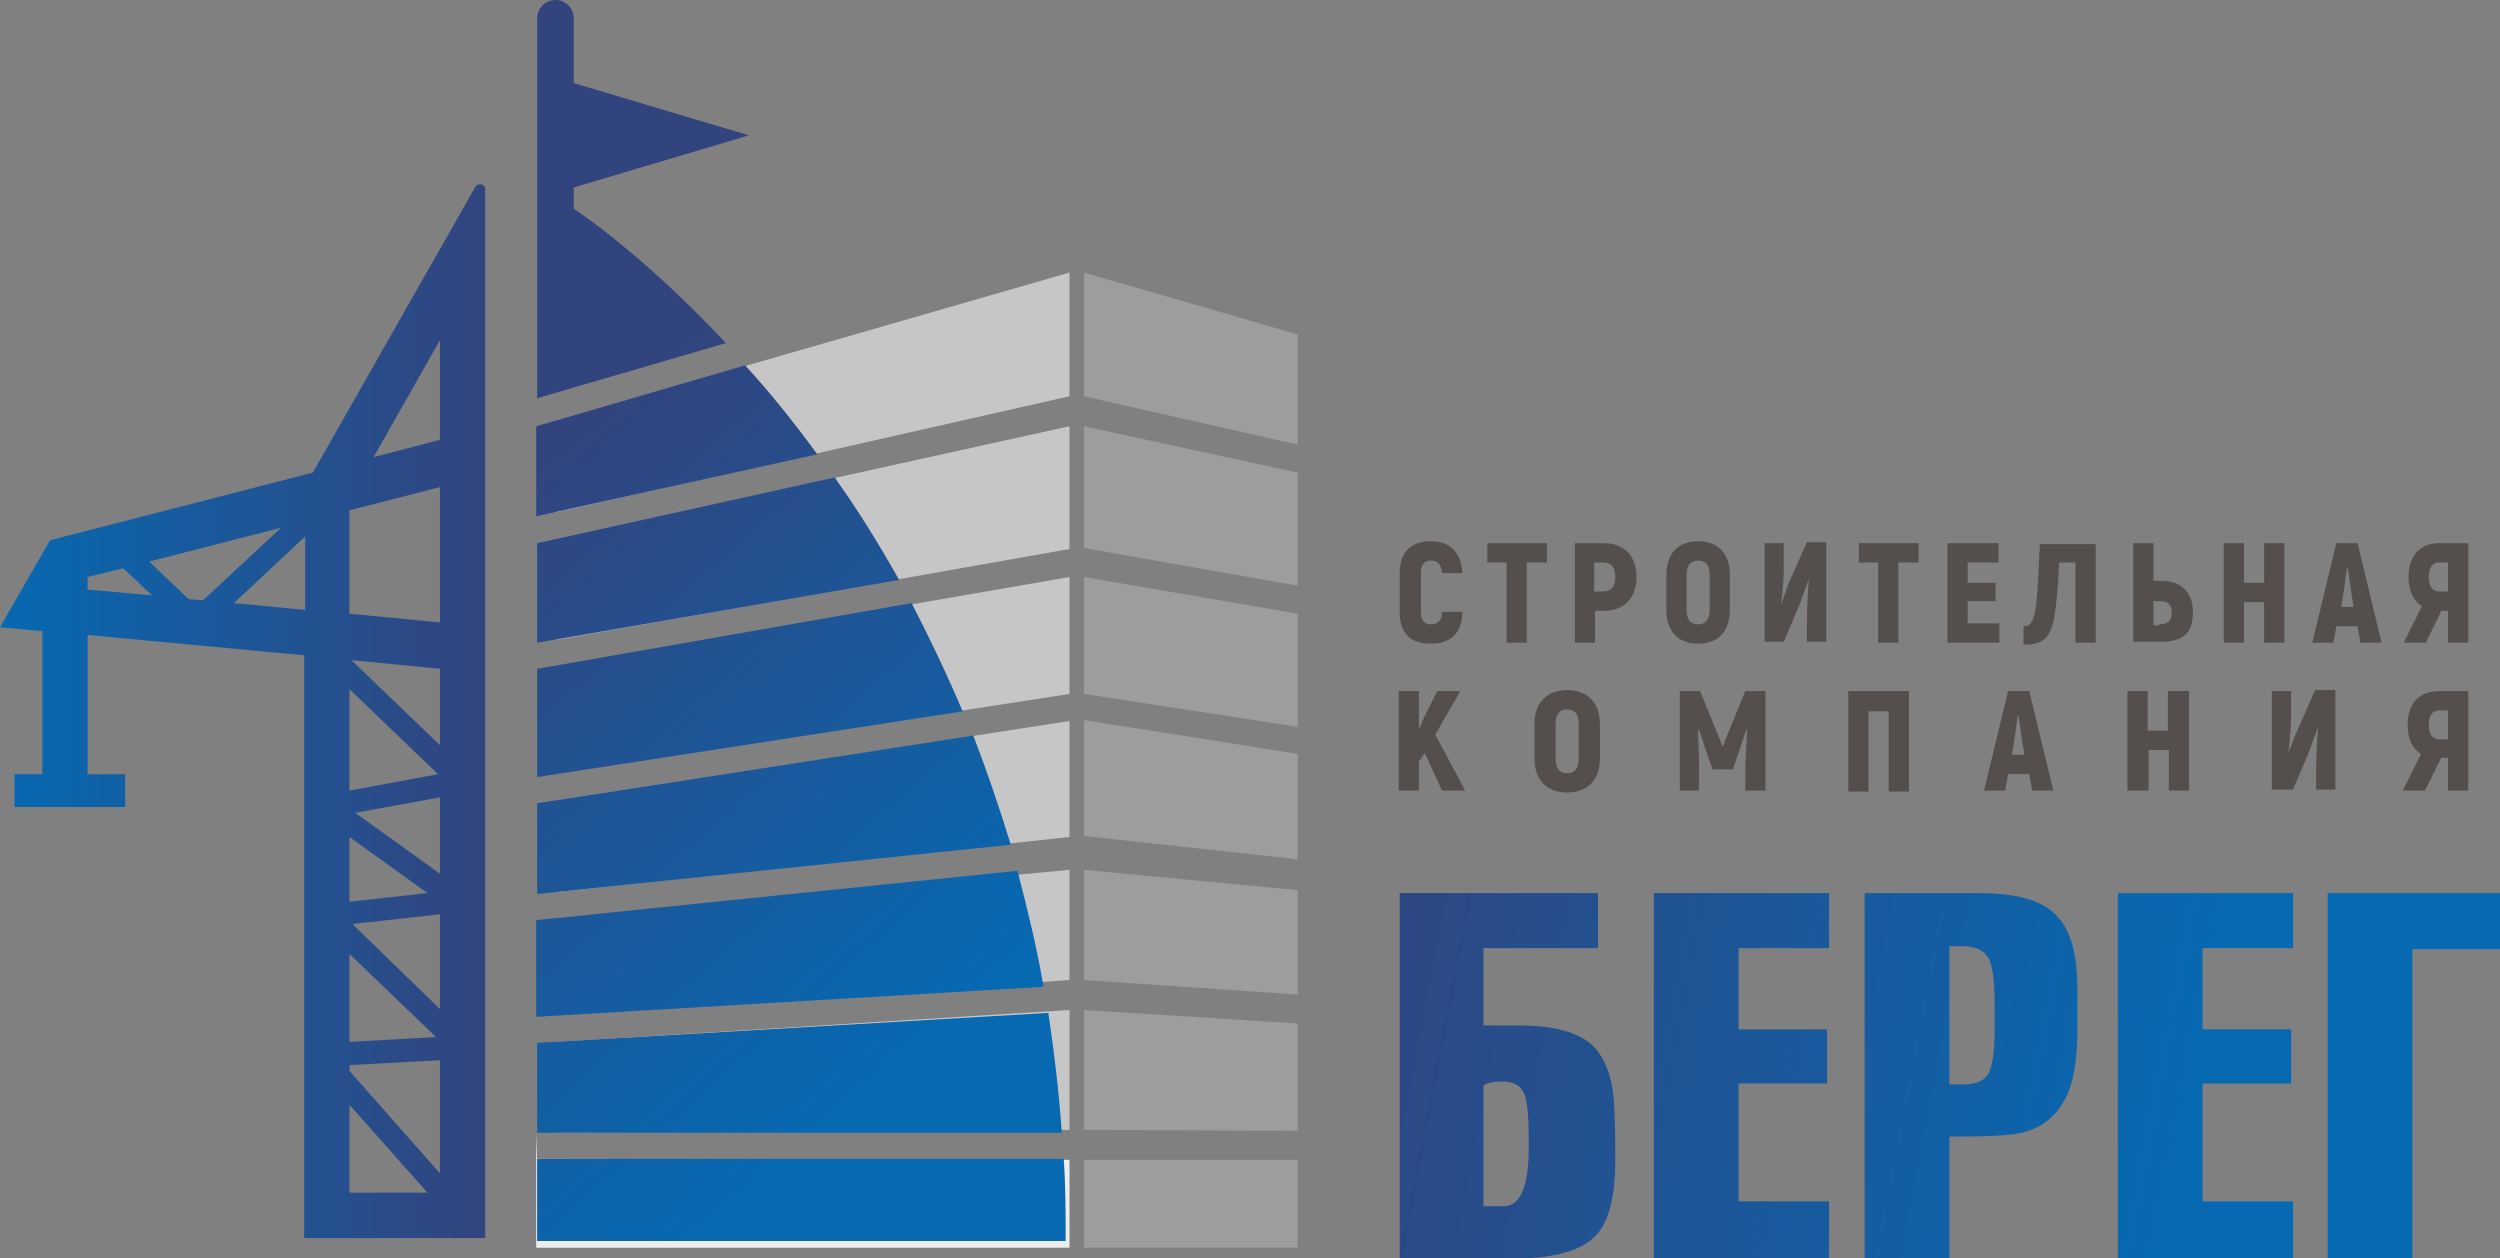 <svg width="149" height="75" viewBox="0 0 149 75" fill="none" xmlns="http://www.w3.org/2000/svg">
<rect x="0" y="0" width="149" height="75" fill="#808080" stroke="none"/>
<g clip-path="url(#clip0_2001_573)">
<path fill-rule="evenodd" clip-rule="evenodd" d="M63.742 69.124V74.366H31.957V67.511L32.015 69.067L63.742 69.124Z" fill="#EDEDED"/>
<path fill-rule="evenodd" clip-rule="evenodd" d="M33.162 25.058L63.742 16.244V23.617L33.162 30.53V25.058ZM33.162 32.143V38.133L63.742 32.719V25.403L33.162 32.143ZM33.162 39.689L63.742 34.389V41.359L33.162 46.083V39.689ZM33.162 47.696V53.168L63.742 49.885V42.972L33.162 47.696ZM33.162 54.723L63.742 51.843V58.41L33.162 60.484V54.723ZM33.162 62.097V67.511L63.742 67.339V60.196L33.162 62.097Z" fill="#C6C6C6"/>
<path fill-rule="evenodd" clip-rule="evenodd" d="M32.015 73.963V69.067H63.398C63.513 70.68 63.513 72.293 63.513 73.963H34.195H32.015ZM32.015 67.511V62.154L62.48 60.369C62.824 62.673 63.111 65.035 63.283 67.511H32.015ZM32.015 60.599L62.193 58.813C61.792 56.394 61.218 54.148 60.644 51.901L31.957 54.839V60.599H32.015ZM32.015 53.283V47.869L58.005 43.836C58.808 45.91 59.554 48.099 60.243 50.346L32.015 53.283ZM32.015 46.313L57.374 42.396C56.399 40.092 55.366 37.961 54.333 35.945L32.015 39.862V46.313ZM32.015 38.306V32.373L49.743 28.456C51.063 30.299 52.325 32.316 53.587 34.562L32.015 38.306ZM32.015 30.76L48.711 27.074C47.276 25.115 45.842 23.329 44.407 21.774L31.957 25.403V30.76H32.015ZM32.015 23.733V1.094C32.015 0.518 32.474 0 33.105 0C33.678 0 34.195 0.461 34.195 1.094V4.954L44.637 8.065L34.195 11.175V12.442C34.195 12.442 38.211 15.035 43.26 20.449L32.015 23.733Z" fill="url(#paint0_linear_2001_573)"/>
<path fill-rule="evenodd" clip-rule="evenodd" d="M77.34 19.931L64.603 16.244V23.617L77.34 26.498V19.931ZM77.34 28.168V34.908L64.603 32.661V25.403L77.34 28.168ZM77.34 36.578L64.603 34.389V41.359L77.34 43.318V36.578ZM77.34 44.931V51.21L64.603 49.827V42.915L77.34 44.931ZM77.34 53.053L64.603 51.843V58.41L77.34 59.274V53.053ZM77.34 61.002L64.603 60.196V67.339L77.34 67.396V61.002ZM64.603 69.124V74.366H77.34V69.124H64.603Z" fill="#9D9D9C"/>
<path fill-rule="evenodd" clip-rule="evenodd" d="M88.413 64.689V71.889H89.618C90.593 71.889 91.11 70.737 91.11 68.491V67.742C91.11 66.302 90.995 65.38 90.766 65.035C90.536 64.631 90.134 64.459 89.503 64.459C89.044 64.459 88.7 64.516 88.413 64.689ZM88.413 56.509V61.117H90.593C92.429 61.117 93.806 61.463 94.667 62.097C95.413 62.673 95.872 63.594 96.101 64.862C96.216 65.553 96.273 66.936 96.273 69.067C96.273 71.371 95.872 72.926 95.011 73.733C94.208 74.539 92.602 75 90.364 75H83.422V53.226H95.241V56.509H88.413ZM109.01 75H98.568V53.226H109.01V56.509H103.617V61.348H108.896V64.574H103.617V71.601H109.01V75ZM116.182 56.394V64.631H117.043C117.789 64.631 118.305 64.401 118.534 63.94C118.764 63.479 118.879 62.615 118.879 61.29V59.793C118.879 58.525 118.764 57.604 118.534 57.143C118.305 56.682 117.789 56.394 116.985 56.394H116.182ZM116.182 75H111.133V53.226H117.903C120.084 53.226 121.633 53.629 122.493 54.493C123.411 55.357 123.813 56.855 123.813 58.986V61.348C123.813 62.903 123.641 64.113 123.296 65.035C122.78 66.302 121.92 67.108 120.715 67.454C120.026 67.684 118.477 67.742 116.182 67.742V75ZM136.665 75H126.223V53.226H136.665V56.509H131.271V61.348H136.55V64.574H131.271V71.601H136.665V75ZM143.779 75H138.73V53.226H149V56.567H143.779V75Z" fill="url(#paint1_linear_2001_573)"/>
<path d="M28.916 25.518V11.29C28.916 10.945 28.515 10.887 28.343 11.117L18.646 28.168L2.983 32.2L0 37.385L2.524 37.615V46.141H2.467H2.352H2.295H2.18H2.065H2.008H1.893H1.779H1.721H1.606H1.549H1.434H1.32H1.262H1.147H1.09H0.975H0.861V48.099H0.975H1.09H1.147H1.262H1.377H1.492H1.606H1.721H1.836H1.951H2.065H2.18H2.295H2.41H2.524H2.639H2.754H2.869H2.983H3.098H3.213H3.328H3.442H3.557H3.672H3.787H3.901H4.016H4.131H4.246H4.36H4.016H4.131H4.246H4.36H4.475H4.59H4.705H4.819H4.934H5.049H5.164H5.278H5.393H5.508H5.623H5.737H5.852H5.967H6.082H6.196H6.311H6.426H6.541H6.655H6.77H6.885H7H7.114H7.229H7.344H7.459V46.141H7.344H7.229H7.114H7H6.885H6.77H6.655H6.541H6.426H6.311H6.196H6.082H5.967H5.68H5.623H5.508H5.451H5.336H5.221V37.846L18.13 39.055V73.79H28.916V40.092V25.518ZM26.22 20.276V26.21L22.261 27.247L26.22 20.276ZM20.827 63.825V63.479L26.22 63.191V69.931L20.827 63.825ZM11.245 35.714L8.893 33.468L16.753 31.452L12.106 35.772L11.245 35.714ZM26.22 60.138L20.999 55.069L26.22 54.493V60.138ZM25.99 61.809L20.827 62.097V56.855L25.99 61.809ZM20.827 53.744V49.885L25.474 53.226L20.827 53.744ZM26.22 52.074L21.171 48.445L26.22 47.523V52.074ZM20.827 47.12V41.071L26.105 46.141L20.827 47.12ZM20.827 30.415L26.22 29.032V37.097L20.827 36.578V30.415ZM5.221 34.389L7.344 33.871L9.065 35.484L5.221 35.138V34.389ZM13.942 35.945L18.188 31.97V36.348L13.942 35.945ZM20.827 65.841L25.474 71.083H20.827V65.841ZM26.22 44.412L20.942 39.343L26.22 39.862V44.412Z" fill="url(#paint2_linear_2001_573)"/>
<path d="M84.913 44.873L84.569 45.392V47.12H83.364V41.187H84.569V43.491L84.856 42.799L85.659 41.187H87.036L85.544 43.779L87.323 47.12H85.946L84.913 44.873Z" fill="#544E4D"/>
<path d="M91.454 45.219V43.145C91.454 41.878 92.2 41.129 93.405 41.129C94.609 41.129 95.355 41.878 95.355 43.145V45.219C95.355 46.486 94.609 47.235 93.405 47.235C92.2 47.235 91.454 46.486 91.454 45.219ZM94.093 45.219V43.145C94.093 42.569 93.864 42.281 93.405 42.281C92.946 42.281 92.716 42.569 92.716 43.145V45.219C92.716 45.795 92.946 46.083 93.405 46.083C93.864 46.083 94.093 45.795 94.093 45.219Z" fill="#544E4D"/>
<path d="M105.224 41.187V47.12H104.019V45.68C104.076 44.931 104.076 44.239 104.134 43.491H104.076L103.56 45.046L103.273 45.852H102.068L101.781 45.046L101.265 43.491H101.208C101.208 44.239 101.265 44.931 101.265 45.68V47.12H100.117V41.187H101.322L102.24 43.433C102.355 43.721 102.585 44.239 102.642 44.47H102.699C102.757 44.239 102.986 43.721 103.101 43.433L104.019 41.187H105.224Z" fill="#544E4D"/>
<path d="M113.772 47.177H112.568V42.396H111.363V47.177H110.158V41.187H113.772V47.177Z" fill="#544E4D"/>
<path d="M120.944 46.14H119.682L119.51 47.12H118.248L119.682 41.187H120.944L122.378 47.12H121.116L120.944 46.14ZM120.657 44.988L120.543 44.297C120.485 43.894 120.37 43.145 120.313 42.684H120.256C120.198 43.145 120.084 43.894 120.026 44.297L119.911 44.988H120.657Z" fill="#544E4D"/>
<path d="M130.468 41.187V47.12H129.263V44.7H128.058V47.12H126.796V41.187H128.001V43.548H129.206V41.187H130.468Z" fill="#544E4D"/>
<path d="M135.402 41.187H136.55V42.569C136.55 43.145 136.492 44.124 136.378 44.873C136.55 44.528 136.665 44.124 136.837 43.721L137.984 41.129H139.189V47.062H138.042V45.853C138.042 45.161 138.099 44.067 138.156 43.318C137.984 43.779 137.812 44.297 137.64 44.758L136.665 47.062H135.402V41.187Z" fill="#544E4D"/>
<path d="M144.295 44.931C143.779 44.643 143.492 44.009 143.492 43.203C143.492 41.935 144.181 41.187 145.385 41.187H147.107V47.12H145.902V45.161H145.5L144.525 47.12H143.205L144.295 44.931ZM145.902 44.067V42.339H145.385C144.984 42.339 144.754 42.627 144.754 43.203C144.754 43.779 144.984 44.067 145.385 44.067H145.902Z" fill="#544E4D"/>
<path d="M83.422 36.463V34.159C83.422 32.892 84.11 32.258 85.258 32.258C86.463 32.258 87.094 32.949 87.151 34.159H85.946C85.889 33.641 85.717 33.41 85.258 33.41C84.913 33.41 84.684 33.641 84.684 34.159V36.463C84.684 36.982 84.913 37.212 85.258 37.212C85.717 37.212 85.946 36.982 85.946 36.463H87.151C87.151 37.73 86.463 38.364 85.258 38.364C84.053 38.364 83.422 37.73 83.422 36.463Z" fill="#544E4D"/>
<path d="M92.142 33.525H90.995V38.306H89.79V33.525H88.643V32.373H92.2V33.525H92.142Z" fill="#544E4D"/>
<path d="M97.536 34.389C97.536 35.657 96.79 36.406 95.585 36.406H95.069V38.306H93.864V32.373H95.585C96.79 32.373 97.536 33.122 97.536 34.389ZM96.273 34.389C96.273 33.813 96.044 33.525 95.528 33.525H95.011V35.254H95.528C96.044 35.254 96.273 34.965 96.273 34.389Z" fill="#544E4D"/>
<path d="M99.314 36.348V34.274C99.314 33.007 100.003 32.258 101.208 32.258C102.412 32.258 103.101 33.007 103.101 34.274V36.348C103.101 37.615 102.412 38.364 101.208 38.364C100.003 38.364 99.314 37.615 99.314 36.348ZM101.896 36.348V34.274C101.896 33.698 101.667 33.41 101.208 33.41C100.749 33.41 100.519 33.698 100.519 34.274V36.348C100.519 36.924 100.749 37.212 101.208 37.212C101.667 37.212 101.896 36.924 101.896 36.348Z" fill="#544E4D"/>
<path d="M105.166 32.373H106.314V33.756C106.314 34.332 106.256 35.311 106.142 36.06C106.256 35.714 106.429 35.311 106.543 34.908L107.691 32.316H108.838V38.249H107.691V37.039C107.691 36.406 107.748 35.254 107.806 34.505C107.633 34.965 107.461 35.484 107.289 35.945L106.314 38.249H105.166V32.373Z" fill="#544E4D"/>
<path d="M114.289 33.525H113.141V38.306H111.936V33.525H110.789V32.373H114.346V33.525H114.289Z" fill="#544E4D"/>
<path d="M119.166 37.154V38.306H116.067V32.373H119.108V33.525H117.272V34.735H118.936V35.83H117.272V37.154H119.166Z" fill="#544E4D"/>
<path d="M124.903 32.373V38.306H123.698V33.525H122.723C122.665 35.081 122.551 36.06 122.436 36.751C122.206 38.191 121.575 38.422 120.6 38.422V37.327C120.944 37.327 121.116 37.212 121.288 36.463C121.403 35.887 121.461 34.908 121.575 32.431H124.903V32.373Z" fill="#544E4D"/>
<path d="M127.141 32.373H128.345V34.62H128.804C130.124 34.62 130.698 35.426 130.698 36.463C130.698 37.73 130.124 38.249 128.804 38.249H127.141V32.373ZM128.69 37.212C129.206 37.212 129.436 36.982 129.436 36.521C129.436 36.002 129.206 35.83 128.69 35.83H128.345V37.27H128.69V37.212Z" fill="#544E4D"/>
<path d="M136.148 32.373V38.306H134.943V35.887H133.739V38.306H132.534V32.373H133.739V34.735H134.943V32.373H136.148Z" fill="#544E4D"/>
<path d="M140.509 37.327H139.246L139.074 38.306H137.812L139.246 32.373H140.509L141.943 38.306H140.681L140.509 37.327ZM140.279 36.175L140.164 35.484C140.107 35.081 139.992 34.332 139.935 33.871H139.878C139.82 34.332 139.705 35.081 139.648 35.484L139.533 36.175H140.279Z" fill="#544E4D"/>
<path d="M144.353 36.117C143.836 35.83 143.549 35.196 143.549 34.389C143.549 33.122 144.238 32.373 145.385 32.373H147.107V38.306H145.902V36.406H145.5L144.582 38.306H143.263L144.353 36.117ZM145.902 35.254V33.525H145.385C144.984 33.525 144.754 33.813 144.754 34.389C144.754 34.965 144.984 35.254 145.385 35.254H145.902Z" fill="#544E4D"/>
</g>
<defs>
<linearGradient id="paint0_linear_2001_573" x1="55.861" y1="61.071" x2="28.91" y2="30.444" gradientUnits="userSpaceOnUse">
<stop stop-color="#0669B2"/>
<stop offset="1" stop-color="#32447E"/>
</linearGradient>
<linearGradient id="paint1_linear_2001_573" x1="130.273" y1="66.841" x2="77.497" y2="56.763" gradientUnits="userSpaceOnUse">
<stop stop-color="#0669B2"/>
<stop offset="1" stop-color="#32447E"/>
</linearGradient>
<linearGradient id="paint2_linear_2001_573" x1="0" y1="42.4" x2="28.919" y2="42.4" gradientUnits="userSpaceOnUse">
<stop stop-color="#0669B2"/>
<stop offset="1" stop-color="#32447E"/>
</linearGradient>
<clipPath id="clip0_2001_573">
<rect width="149" height="75" fill="white"/>
</clipPath>
</defs>
</svg>
